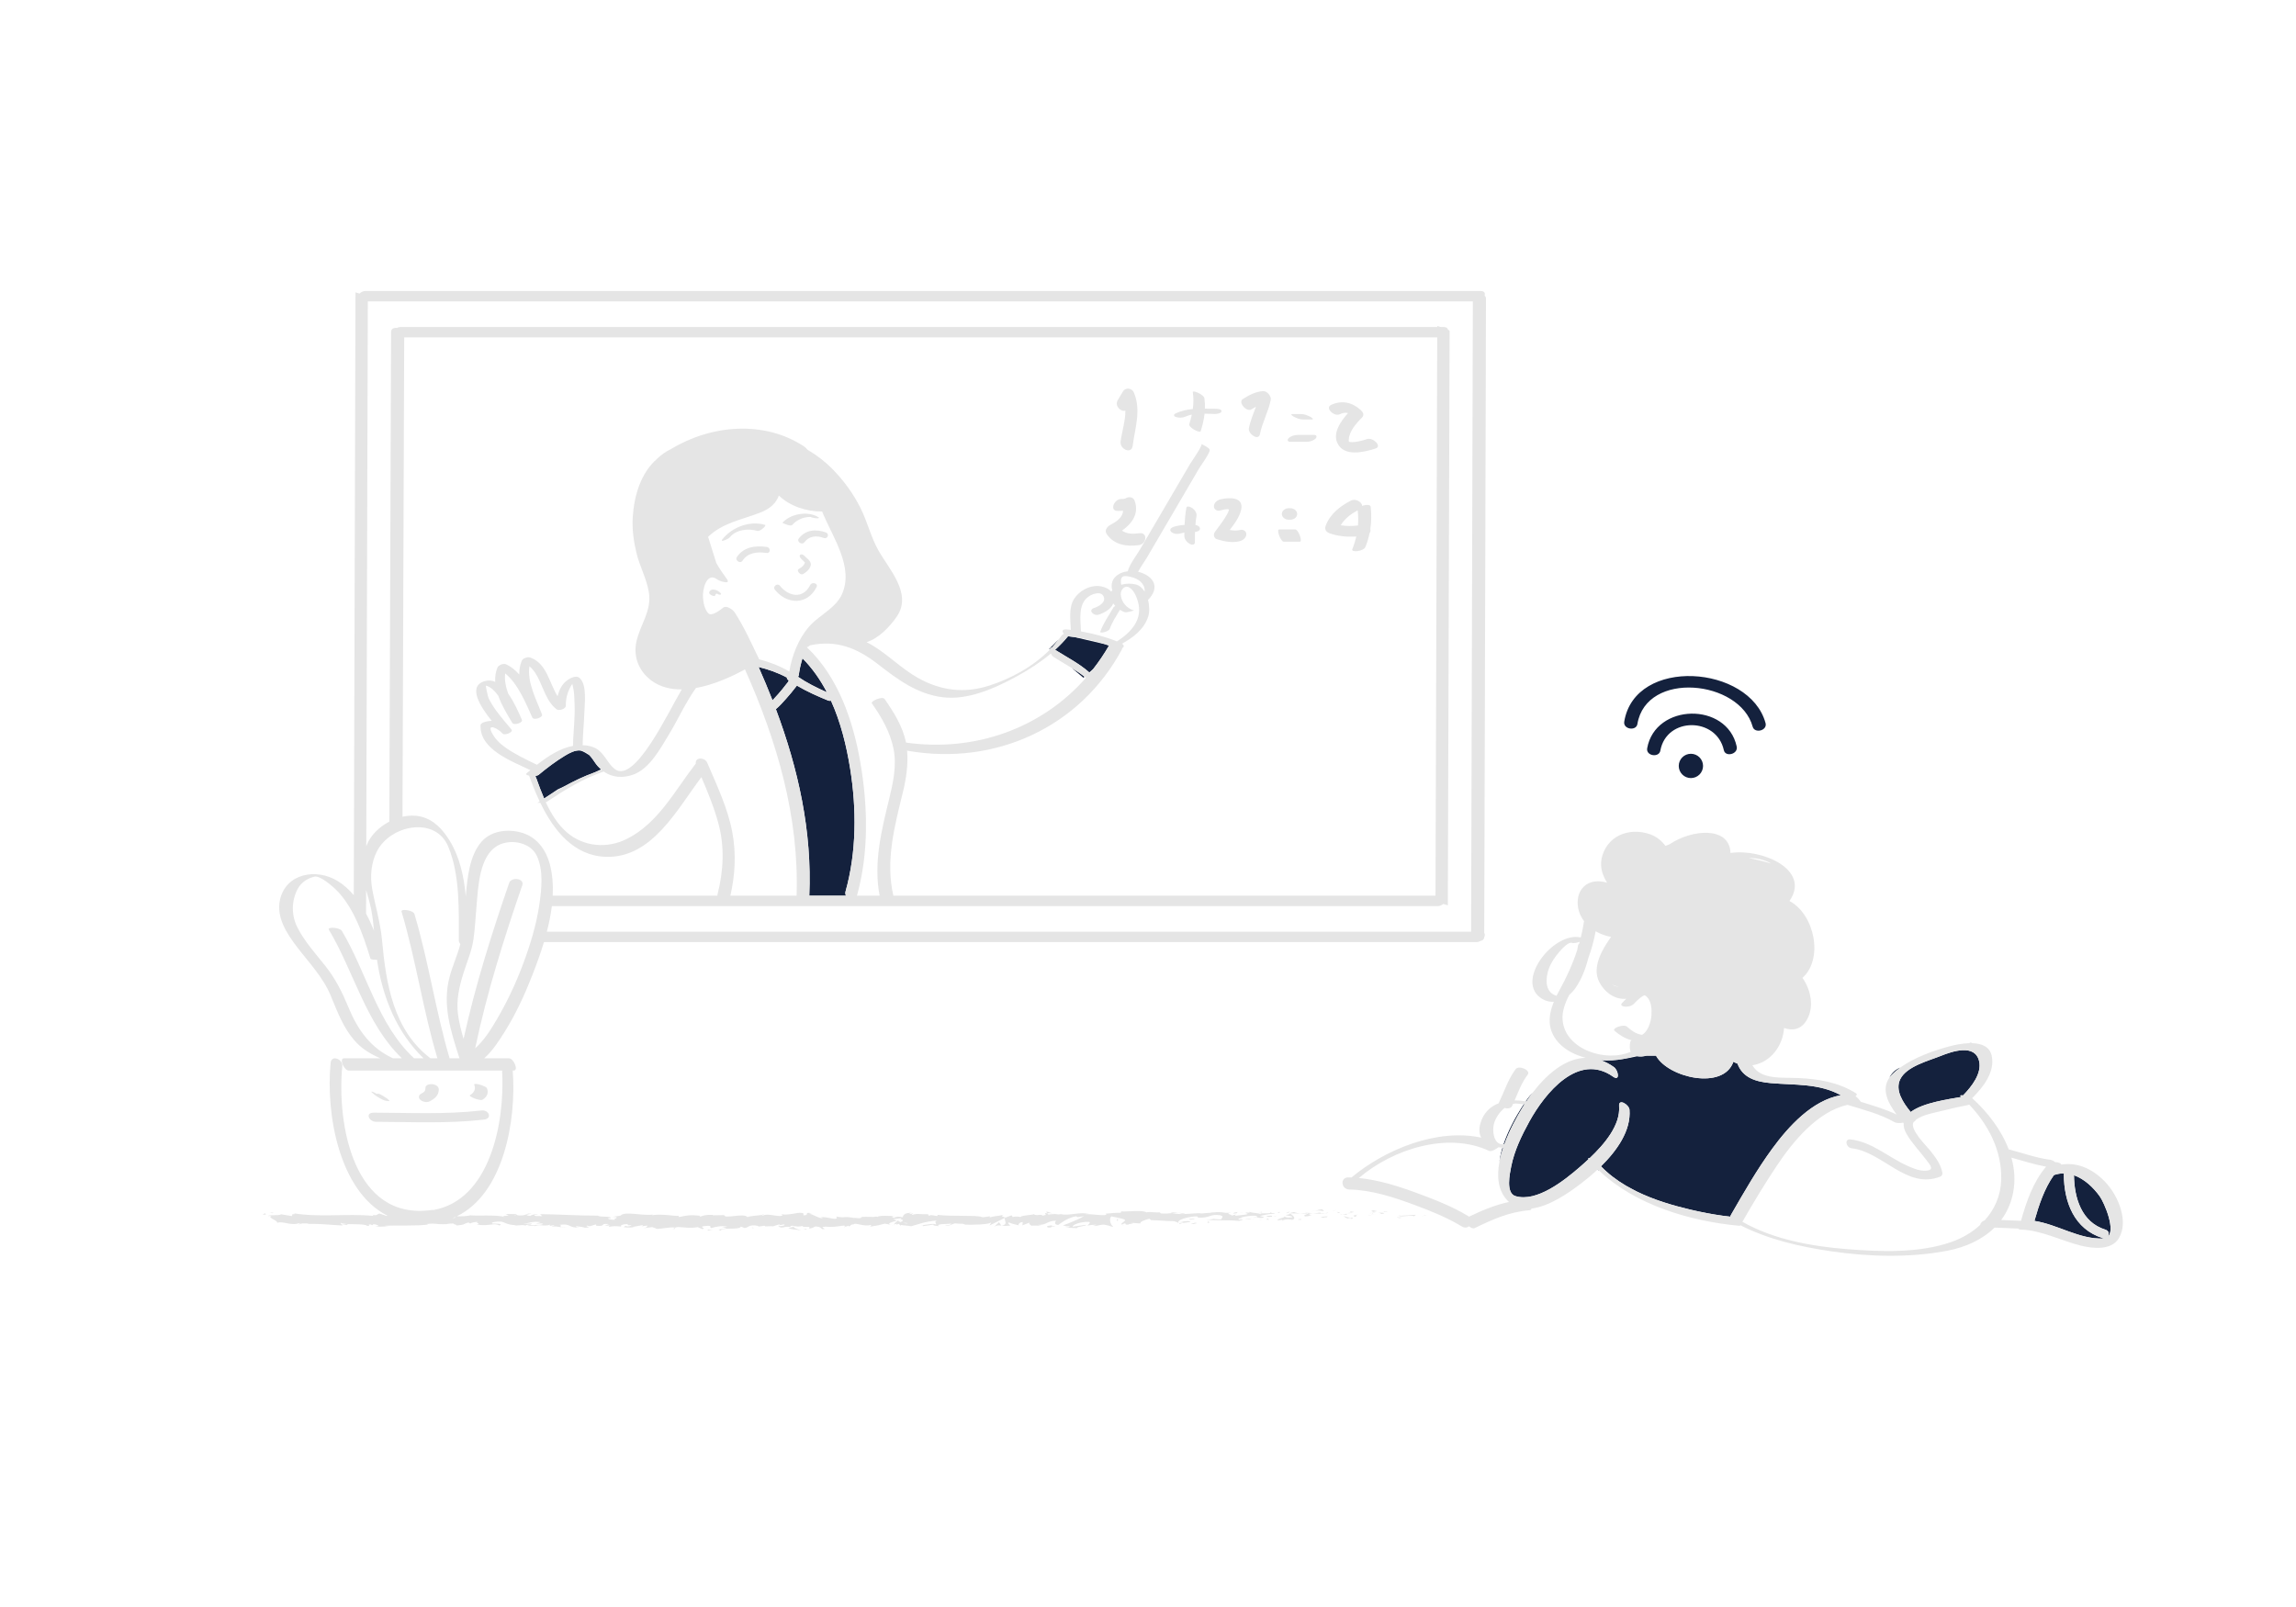 <?xml version="1.0" standalone="no"?>
<svg version="1.1" id="Layer_1" xmlns="http://www.w3.org/2000/svg" xmlns:xlink="http://www.w3.org/1999/xlink" x="0px" y="0px" width="850.394px" height="595.28px" viewBox="0 0 850.394 595.28" enable-background="new 0 0 850.394 595.28" xml:space="preserve">
<path id="color_x5F_2" fill="#14213d" d="M730.55,386.424c-0.454-0.016-0.911-0.014-1.372,0.003c0.271-0.026,0.53-0.044,0.76-0.044
	C730.154,386.383,730.355,386.399,730.55,386.424z M718.771,391.155c-4.488,1.804-12.553,3.829-14.933,8.557
	c-2.08,4.134,1.015,8.738,3.847,12.208c4.592-3.477,14.026-4.747,18.788-5.586c-0.115-0.106-0.226-0.217-0.342-0.321
	c-0.312-0.282,0.189-0.33,0.949-0.245c3.254-3.324,6.98-8.169,5.954-12.652C731.522,386.513,723.03,389.444,718.771,391.155z
	 M703.272,395.717c0,0-2.331,1.009-3.461,3.485c0.231-0.322,0.487-0.641,0.784-0.954c0.937-0.988,2.018-1.907,3.198-2.765
	C703.457,395.634,703.272,395.717,703.272,395.717z M764.402,435.047c-0.001-0.138,0.016-0.267,0.044-0.387
	c-1.214-0.016-2.457,0.176-3.715,0.617c-3.554,5.025-5.546,11.055-7.223,16.974c8.618,1.326,16.693,6.897,25.435,6.519
	c0.201-0.009,0.387-0.033,0.564-0.069c-0.228,0.016-0.473-0.009-0.734-0.091C768.233,455.308,764.467,445.315,764.402,435.047z
	 M777.719,443.172c-2.354-3.3-5.711-6.476-9.56-7.829c0.112,8.388,2.769,17.377,11.615,20.149c1.563,0.49,1.549,2.054,0.702,2.805
	C783.89,455.945,779.373,445.492,777.719,443.172z M567.655,404.775c-0.866,0.925-1.669,1.904-2.383,2.941
	c-0.06,0.087-0.115,0.175-0.175,0.262c0.067,0.019,0.142,0.04,0.221,0.067C566.05,406.948,566.833,405.853,567.655,404.775z
	 M643.542,394.01c-0.524-0.201-1.033-0.442-1.527-0.719c-3.7,10.684-24.137,5.907-28.633-2.182
	c-0.067-0.037-0.106-0.059-0.106-0.059h-3.442c-1.114,0.28-2.32,0.406-3.401,0.205c-2.103,0.471-3.881,0.826-5.131,1.002
	c-2.69,0.498-5.536,0.674-8.346,0.488c1.582,0.562,3.186,1.385,4.807,2.531c1.654,1.169,2.367,5.434-0.301,3.548
	c-12.934-9.142-25.254,6.169-30.983,16.554c-2.868,5.199-5.616,10.885-6.766,16.757c-0.502,2.562-2.09,9.807,1.572,10.929
	c7.875,2.414,18.231-5.898,23.653-10.59c1.056-0.914,2.221-1.941,3.419-3.059c-0.206-0.411,0.021-0.499,0.435-0.409
	c5.478-5.183,11.459-12.225,10.896-19.315c-0.235-2.956,3.702-0.476,3.85,1.384c0.613,7.706-4.628,15.124-10.56,20.958
	c2.701,2.8,5.829,5.155,9.212,7.157c1.296,0.707,2.651,1.438,4.046,2.178c6.331,3.095,13.266,5.169,19.852,6.71
	c3.948,0.923,7.932,1.711,11.951,2.262c0.949,0.129,1.898,0.255,2.851,0.352c-0.059-0.014-0.094-0.109,0.318-0.824
	c4.765-8.264,9.559-16.657,15.2-24.361c6.042-8.252,14.808-17.934,25.41-19.807c-8.157-4.457-16.924-3.695-25.987-4.495
	C650.345,400.721,645.442,399.235,643.542,394.01z M564.688,409.008c-0.093,0.006-0.187,0.004-0.281,0.006
	c-3.25,4.92-5.91,10.064-7.521,14.867c0.097-0.008,0.192-0.013,0.294-0.029c1.933-5.321,4.705-10.319,6.791-13.706
	C564.204,409.769,564.443,409.389,564.688,409.008z M591.669,433.28c0.155,0.09,0.358,0.208,0.6,0.348
	c-0.16-0.152-0.332-0.293-0.49-0.447C591.742,433.215,591.706,433.246,591.669,433.28z M555.373,430.286
	c0.325-1.708,0.79-3.435,1.358-5.14c-0.077-0.003-0.152-0.018-0.229-0.022C555.962,426.912,555.58,428.642,555.373,430.286z
	 M220.543,282.706c-0.683-0.979-1.372-2.066-2.22-2.949c-1.122-0.749-2.282-1.393-3.361-1.762c-1.96-0.181-3.923,0.849-5.75,1.954
	c-3.459,2.093-6.652,4.528-9.762,7.104c-0.206,0.17-0.611,0.28-1.09,0.341l0.173,0.691c0.042,0.083,0.095,0.17,0.122,0.246
	c0.863,2.427,1.791,4.96,2.868,7.446l5.085-3.391l2.547-1.176c3.484-1.919,7.067-3.622,10.85-5.007l2.606-1.203
	C221.864,284.345,221.163,283.595,220.543,282.706z M398.033,236.008c-0.621-0.088-1.244-0.169-1.87-0.243
	c-0.19-0.022-0.375-0.067-0.557-0.12c-1.467,1.801-3.085,3.486-4.819,5.062c4.268,2.701,8.887,5.024,12.679,8.384l1.475-1.32
	c2.102-2.7,4.05-5.57,5.81-8.623c-0.485-0.18-0.972-0.348-1.459-0.514L398.033,236.008z M401.275,251.054l0.423-0.379
	c-1.49-1.18-3.081-2.232-4.709-3.23L401.275,251.054z M388.608,240.387l0.269,0.226c0.013-0.013,0.027-0.024,0.039-0.037
	c0.021-0.418,0.193-0.683,0.577-0.6c0.915-0.97,1.762-1.996,2.574-3.047L388.608,240.387z M314.876,284.661
	c-1.355-8.413-3.485-17.145-7.087-25.09c-0.392,0.06-0.751,0.059-0.995-0.041c-3.878-1.586-7.941-3.38-11.638-5.567
	c-0.1,0.125-0.203,0.254-0.306,0.391c-1.171,1.548-2.419,3.044-3.712,4.492c-1.179,1.32-2.39,2.707-3.771,3.835
	c8.297,22.142,13.432,45.2,12.377,69.117c4.533,0,9.067,0,13.601,0c-0.232-0.474-0.324-1.015-0.167-1.573
	C317.281,315.578,317.283,299.602,314.876,284.661z M297.225,243.854c-0.646,2.089-1.132,4.238-1.41,6.446
	c-0.019,0.147-0.143,0.264-0.327,0.357c3.301,2.267,7.044,4.142,10.778,5.776C303.869,251.821,300.896,247.557,297.225,243.854z
	 M291.206,253.468c0.21-0.283,0.933-1.018,0.938-1.449c-0.115-0.081-0.236-0.156-0.35-0.238c-0.348-0.25-0.405-0.517-0.283-0.766
	c-3.298-1.795-6.862-3.049-10.546-3.945c1.812,4.084,3.537,8.201,5.155,12.35c0.726-0.76,1.438-1.532,2.125-2.326
	C289.266,255.915,290.275,254.72,291.206,253.468z M606.458,268.207c3.303-19.927,37.941-16.337,42.699,0.985
	c0.724,2.634,5.538,1.458,4.762-1.368c-5.888-21.436-48.322-24.707-52.331-0.522C601.109,270.192,606.012,270.9,606.458,268.207z
	 M638.478,277.896c0.575,2.655,5.379,1.485,4.762-1.368c-3.599-16.612-30.161-16.06-33.154,0.634
	c-0.518,2.886,4.388,3.595,4.87,0.905C617.221,265.434,635.807,265.567,638.478,277.896z M621.776,283.72c0,2.485,2.015,4.5,4.5,4.5
	s4.5-2.015,4.5-4.5s-2.015-4.5-4.5-4.5S621.776,281.234,621.776,283.72z"></path>
<path id="color_x5F_1" d="M421.908,201.909c-4.573,0.659-9.283-0.044-12.032-4.117c-0.937-1.389,0.297-2.815,1.491-3.435
	c2.32-1.205,4.501-2.78,4.595-5.181c-0.641,0.066-1.302,0.078-1.988,0.083c-3.149,0.021-1.36-4.397,1.271-4.415
	c0.526,0.057,1.037-0.001,1.53-0.174c1.188-0.813,2.934-0.659,3.471,0.815c1.753,4.813-1.027,8.493-4.684,11.083
	c1.792,1.241,4.099,1.293,6.416,0.96C425.208,197.061,424.684,201.509,421.908,201.909z M479.263,154.392
	c0.966,0.5,2.172,0.992,3.279,0.992c1.111,0,2.223,0,3.334,0c1.068,0-0.348-0.883-0.587-1.007c-0.966-0.5-2.172-0.992-3.279-0.992
	c-1.111,0-2.222,0-3.333,0C477.608,153.385,479.024,154.269,479.263,154.392z M101.314,449.277l-1.465-0.215l0.946,0.344
	L101.314,449.277z M97.276,449.964c0.331-0.028,0.974-0.083,1.225,0.063l-0.345-0.649L97.276,449.964z M477.843,163.662c2,0,4,0,6,0
	c1.177,0,2.448-0.339,3.347-1.14c0.685-0.61,0.531-1.414-0.481-1.414c-2,0-4,0-6,0c-1.177,0-2.448,0.339-3.347,1.14
	C476.677,162.858,476.831,163.662,477.843,163.662z M496.128,153.484c1.265-0.573,2.224-0.748,3.161-0.468
	c-2.662,2.96-5.636,7.196-4.018,10.946c2.342,5.428,9.99,3.537,14.19,2.189c2.6-0.833-0.996-4.187-3.038-3.532
	c-2.037,0.653-4.185,1.288-6.348,1.129c-0.175-0.013-0.362-0.112-0.466-0.166c-0.09-0.256-0.041-0.689-0.029-0.883
	c0.175-3.081,2.942-6.072,4.961-8.135c0.892-0.911,0.19-2-0.577-2.698c-3.15-2.868-6.958-3.689-10.875-1.915
	C490.546,151.104,494.149,154.381,496.128,153.484z M490.972,194.836c1.63-4.435,5.352-7.33,9.434-9.429
	c1.682-0.865,4.142,0.609,4.088,2.007c1.362-0.521,3.097-0.555,3.19,0.298c0.308,2.815,0.264,5.549-0.145,8.238
	c0.143,0.526,0.068,1.091-0.274,1.55c-0.363,1.746-0.882,3.476-1.586,5.194c-0.613,1.497-5.374,2.1-4.807,0.715
	c0.636-1.553,1.118-3.109,1.474-4.677c-3.388,0.224-6.809-0.061-10.015-1.235C491.168,197.07,490.541,196.009,490.972,194.836z
	 M496.579,194.563c2.097,0.379,4.263,0.33,6.393,0.095c0.14-1.83,0.105-3.691-0.104-5.602c-0.001-0.01,0.003-0.02,0.002-0.03
	C500.286,190.426,498.055,192.123,496.579,194.563z M463.588,151.6c0.513-0.329,1.046-0.654,1.594-0.957
	c-0.965,2.636-2.083,5.228-2.623,8c-0.396,2.032,3.577,4.836,4.1,2.15c0.85-4.366,3.148-8.29,4-12.666
	c0.273-1.403-1.403-3.351-2.841-3.251c-2.796,0.193-5.2,1.47-7.521,2.959C458.477,149.004,461.668,152.833,463.588,151.6z
	 M477.26,192.513c0.222,0,0.445,0,0.667,0c1.193,0,2.506-0.795,2.516-2.109c0.009-1.302-1.291-2.146-2.484-2.146
	c-0.222,0-0.445,0-0.667,0c-1.193,0-2.506,0.795-2.516,2.109C474.767,191.668,476.067,192.513,477.26,192.513z M475.461,200.648
	c2,0,4,0,6,0c1.057,0-0.561-4.526-1.704-4.526c-2,0-4,0-6,0C472.701,196.122,474.318,200.648,475.461,200.648z M449.613,187.463
	c-0.067,1.193,1.119,1.926,2.216,1.667c0.803-0.189,2.567-0.778,3.36-0.393c-0.003,0.041-0.005,0.083-0.023,0.16
	c-0.114,0.497-0.336,0.962-0.57,1.41c-1.261,2.413-3.044,4.547-4.627,6.749c-0.65,0.905-0.4,2.318,0.732,2.675
	c2.666,0.841,5.703,1.465,8.461,0.732c1.175-0.312,2.369-1.156,2.443-2.49c0.065-1.169-1.121-1.958-2.216-1.667
	c-1.286,0.341-2.615,0.264-3.916,0.006c1.754-2.287,3.583-4.723,4.207-7.443c1.126-4.911-4.419-4.652-7.624-3.896
	C450.877,185.25,449.687,186.153,449.613,187.463z M452.441,152.283c-0.037-0.908-2.002-0.856-2.538-0.86
	c-1.214-0.01-2.422-0.041-3.622-0.051c0.042-1.276-0.007-2.563-0.194-3.865c-0.197-1.376-4.416-3.124-4.29-2.243
	c0.305,2.128,0.269,4.203-0.009,6.254c-2.139,0.2-4.245,0.645-6.307,1.592c-0.859,0.395-0.869,1.048,0.056,1.361
	c1.063,0.36,2.506,0.327,3.532-0.145c0.77-0.354,1.559-0.587,2.359-0.755c-0.245,1.156-0.552,2.309-0.923,3.462
	c-0.436,1.359,3.947,3.513,4.207,2.703c0.69-2.149,1.199-4.311,1.438-6.5c1.278,0.028,2.562,0.101,3.831,0.111
	C450.515,153.352,452.477,153.156,452.441,152.283z M437.147,197.629c0.507-0.157,1.016-0.258,1.526-0.337
	c-0.004,0.424-0.013,0.847-0.013,1.272c0,1.169,0.956,2.31,1.914,2.876c0.694,0.41,1.983,0.604,1.983-0.569
	c0-1.273,0.012-2.548,0.05-3.822c0.817-0.091,1.792-0.376,1.832-1.213c0.038-0.792-0.886-1.227-1.686-1.4
	c0.087-1.058,0.203-2.113,0.396-3.161c0.212-1.148-0.476-2.208-1.34-2.926c-0.406-0.338-2.197-1.337-2.409-0.19
	c-0.387,2.091-0.564,4.181-0.654,6.28c-1.353,0.097-2.692,0.292-4.009,0.701c-0.785,0.244-1.814,0.979-0.985,1.834
	C434.544,197.79,436.111,197.951,437.147,197.629z M426.354,451.978c-0.021,0-0.038-0.001-0.063-0.001
	C426.508,452.062,426.471,452.045,426.354,451.978z M368.291,454.352c1.111-0.542,1.743-0.477,2.584-0.364l-0.863-1.25
	L368.291,454.352z M250.218,454.729l-0.083-0.005c-0.046,0.028-0.07,0.058-0.084,0.086L250.218,454.729z M416.562,453.898
	c-0.506-0.068-0.789-0.157-0.977-0.248C415.558,453.769,415.788,453.868,416.562,453.898z M413.585,452.2l0.489-0.009l-0.072-1.018
	L413.585,452.2z M280.665,454.402l-0.775,0.11C280.257,454.479,280.492,454.442,280.665,454.402z M286.27,454.438l0.138-0.195
	C286.147,454.351,286.041,454.43,286.27,454.438z M469.088,450.501c0.126,0.406,1.113,0.266,2.215,0.189
	c-0.066,0.001-0.128,0.005-0.195,0C471.431,450.122,470.257,450.312,469.088,450.501z M416.83,152.089
	c0.013,3.822-1.309,7.84-1.784,11.469c-0.37,2.833,4.047,4.809,4.46,1.652c0.882-6.753,3.255-13.275,0.428-19.872
	c-0.689-1.609-3.118-1.917-4-0.338c-0.633,1.134-1.367,2.199-2,3.333C412.812,150.346,415.097,152.66,416.83,152.089z
	 M329.921,453.694c0.334,0.097,0.813,0.19,1.486,0.277L329.921,453.694z M370.899,454.023c0.034-0.004,0.052-0.016,0.083-0.021
	c-0.034-0.005-0.076-0.011-0.107-0.015L370.899,454.023z M464.931,451.362c-0.306,0.006-0.964,0.023-1.417,0.085
	C464.079,451.457,464.617,451.445,464.931,451.362z M447.257,453.023l0.906-0.242c-0.52-0.103-0.556-0.215-0.849-0.379
	L447.257,453.023z M468.974,451.741l1.013,0.095l-0.397-0.5L468.974,451.741z M442.556,452.936c-0.191,0.173-2.789,0.5-0.352,0.457
	C442.398,453.221,444.324,453.075,442.556,452.936z M442.344,451.419l-1.922,0.147c-0.195,0.172,0.329,0.276,1.044,0.207
	C441.926,451.652,442.639,451.585,442.344,451.419z M465.814,451.853l1.765,0.138l-0.521-0.104L465.814,451.853z M461.28,451.483
	l1.762,0.136c-0.027-0.084,0.197-0.134,0.471-0.172C462.428,451.433,461.238,451.335,461.28,451.483z M463.359,451.052
	c0.059-0.105,0.16-0.171,0.289-0.211C463.493,450.89,463.376,450.952,463.359,451.052z M331.515,453.764
	c-0.15-0.082-0.191-0.171-0.227-0.262C331.08,453.583,331.075,453.677,331.515,453.764z M461.055,449.122
	c0.25,0.016,0.448,0.029,0.635,0.041C461.781,449.09,461.7,449.045,461.055,449.122z M460.109,449.131
	c-0.213,0.005-0.514,0.013-1.012,0.025c0.415-0.007,0.803,0.012,1.176,0.043C460.131,449.17,460.071,449.146,460.109,449.131z
	 M460.109,449.131C460.835,449.102,460.224,449.083,460.109,449.131L460.109,449.131z M461.203,449.327
	c-0.273-0.053-0.587-0.097-0.929-0.127C460.424,449.232,460.706,449.274,461.203,449.327z M436.391,449.259
	c-0.867-0.184-1.858-0.296-2.811,0.006c0.172,0.043,0.34,0.064,0.515,0.101C434.807,449.293,435.522,449.233,436.391,449.259z
	 M332.205,452.175c0.107,0.043,0.219,0.087,0.33,0.131c0.273-0.149,0.53-0.29,0.762-0.416
	C332.968,451.976,332.596,452.073,332.205,452.175z M278.818,455.034l0.342,0.014l-0.638-0.588L278.818,455.034z M389.798,449.485
	c-1.128-0.367-2.389-0.938-2.252-0.494l0.347,0.433C388.681,449.346,389.284,449.394,389.798,449.485z M106.681,449.833
	c0.318-0.026,0.838-0.026,1.328-0.031C107.771,449.772,107.37,449.774,106.681,449.833z M139.026,454.265
	c-0.081-0.02-0.178-0.029-0.251-0.052C138.75,454.271,138.862,454.275,139.026,454.265z M282.877,449.802
	c-0.474,0.078-0.677,0.166-0.663,0.263C282.702,449.991,282.978,449.909,282.877,449.802z M438.82,449.517
	c-0.974-0.167-1.748-0.237-2.429-0.257C437.564,449.506,438.511,449.878,438.82,449.517z M198.515,453.204
	c-0.048-0.014-0.104-0.022-0.155-0.041C197.626,453.342,197.948,453.313,198.515,453.204z M250.051,454.811l-0.904,0.44
	C250.561,455.251,249.938,455.027,250.051,454.811z M298.686,455.553l0.112-0.156c-0.227-0.169-0.569-0.183-1.256-0.21
	L298.686,455.553z M389.52,453.897c0.22-0.04,0.454-0.089,0.702-0.156C389.823,453.806,389.635,453.855,389.52,453.897z
	 M389.52,453.897c-1.375,0.257-2.097,0.114-1.465,0.783c2.278,0.24,0.54-0.629,2.6-0.328
	C391.188,454.111,388.971,454.106,389.52,453.897z M262.142,455.755c0.68,0.025,1.48-0.104,2.164-0.078
	C262.822,455.78,261.958,455.022,262.142,455.755z M495.764,449.357l-0.021-0.014c-0.659-0.011-1.116-0.018-1.312-0.021
	C494.599,449.327,495,449.337,495.764,449.357z M496.459,450.021l0.802-0.137l-0.608-0.035L496.459,450.021z M495.743,449.344
	c0.185,0.001,0.395,0.003,0.608,0.005c-0.12-0.092-0.351-0.332-1.217-0.432L495.743,449.344z M496.351,449.349
	c0.059,0.042,0.094,0.056,0.153,0.001C496.448,449.35,496.406,449.35,496.351,449.349z M500.524,449.156l-1.543,0.263
	C500.361,449.448,500.612,449.324,500.524,449.156z M499.947,448.558c-0.086,0.152,0.472,0.404,0.578,0.598l1.031-0.176
	C501.024,448.877,500.019,448.783,499.947,448.558z M499.021,449.583l-1.76,0.301l1.641,0.095
	C498.869,449.866,498.572,449.702,499.021,449.583z M477.782,449.454l3.285,0.05l-0.228,0.06l0.667-0.05
	c-0.761-0.068-1.306-0.225-2.309-0.534C478.088,449.174,477.858,449.322,477.782,449.454z M484.669,449.271l0.015-0.001
	l-0.003,0.007c0.136,0.054,0.181,0.086,0.028,0.055c-0.011,0.006-0.049,0.008-0.066,0.009c-0.021,0.06-0.08,0.113-0.142,0.163
	c-0.915-0.087-0.144-0.112,0.142-0.163c0.01-0.021,0.035-0.041,0.038-0.064L484.669,449.271l-3.163,0.242
	c0.67,0.059,1.508,0.045,2.995-0.007c-0.519,0.432-2.12,0.618-1.136,1.082c1.958-0.033,1.37-0.362,2.538-0.551
	c-3.158,0.112,0.906-0.242-1.377-0.482c0.621-0.075,1.178-0.098,1.706-0.117c-0.569-0.051-1.118-0.115-1.635-0.194
	C484.625,449.255,484.645,449.262,484.669,449.271z M483.374,449.012c0.368,0.088,0.785,0.164,1.223,0.232
	C484.237,449.11,483.503,448.9,483.374,449.012z M493.367,448.73l0.683-0.181l0.874-0.353L493.367,448.73z M500.39,451.64
	c-0.098-0.038-0.094-0.069-0.102-0.1C500.084,451.593,500.007,451.629,500.39,451.64z M477.751,449.527
	c0.01-0.025,0.018-0.049,0.031-0.074l-0.17-0.004C477.659,449.476,477.703,449.5,477.751,449.527z M488.588,449.203
	c-0.707,0.188-1.482,0.204-2.357,0.236c0.938,0.082,1.909,0.126,2.83,0.124C489.19,449.427,489.594,449.186,488.588,449.203z
	 M490.747,449.485c0.429-0.035,0.827-0.082,1.172-0.145c-0.087-0.03-0.175-0.076-0.238-0.118
	C491.317,449.285,491.032,449.391,490.747,449.485z M491.68,449.222c0.035-0.006,0.067-0.012,0.105-0.019
	C491.554,449.111,491.583,449.157,491.68,449.222z M517.905,450.265c0.957,0.712,3.649-0.122,5.445,0.129l0.297,0.162l0.806-0.576
	C522.272,450.076,519.442,450.462,517.905,450.265z M512.525,448.73c0.333,0.277-1.161,0.241,1.253,0.085
	c-0.122-0.03-0.157-0.048-0.228-0.07C513.333,448.75,513.034,448.75,512.525,448.73z M513.55,448.746
	C514.611,448.724,512.854,448.513,513.55,448.746L513.55,448.746z M497.63,450.434c-0.032-0.031-0.064-0.06-0.096-0.093
	C497.488,450.353,497.537,450.389,497.63,450.434z M784.86,458.543c-2.733,4.778-9.788,3.954-14.181,2.864
	c-7.269-1.805-14.59-5.698-22.149-5.942c-0.559-0.018-0.892-0.159-1.057-0.372c-2.912-0.087-5.82-0.254-8.731-0.358
	c-4.575,4.516-10.86,7.33-17.708,8.613c-13.993,2.621-28.724,2.213-42.767,0.167c-11.467-1.671-23.245-4.347-33.66-9.652
	c-0.018,0.031-0.036,0.062-0.053,0.092c-0.15,0.124-0.322,0.155-0.515,0.095c-17.981-1.68-38.325-7.644-51.77-20.421
	c-0.16-0.152-0.332-0.293-0.49-0.447c-0.037,0.034-0.073,0.065-0.11,0.1c-2.174,2.025-4.387,3.834-6.399,5.357
	c-4.235,3.207-11.47,8.292-18.03,9.028c-0.031,0.344-0.26,0.591-0.794,0.636c-7.52,0.631-13.561,3.376-20.285,6.625
	c-0.545,0.264-1.366-0.092-2.084-0.678c-0.661,0.523-1.614,0.683-2.604,0.083c-5.477-3.323-11.622-5.797-17.611-8.014
	c-7.668-2.838-15.848-5.531-24.094-5.687c-3.066-0.058-3.562-4.557-0.314-4.495c0.365,0.007,0.73,0.024,1.095,0.04
	c12.443-10.385,31.739-18.304,48.088-14.754c-0.739-1.312-0.952-3.013-0.354-5.184c1.091-3.967,3.656-6.354,6.847-7.58
	c0.008-0.108,0.034-0.216,0.087-0.326c2.015-4.144,3.376-8.628,6.194-12.336c1.112-1.463,5.718,0.376,4.401,2.109
	c-2.172,2.858-3.411,6.24-4.831,9.515c1.299-0.01,2.619,0.1,3.92,0.313c0.044,0.007,0.115,0.024,0.197,0.046
	c0.067,0.019,0.142,0.04,0.221,0.067c0.731-1.097,1.515-2.192,2.336-3.27c5.146-6.748,11.987-12.726,19.645-12.945
	c-3.975-1.027-7.566-2.87-10.091-5.668c-4.216-4.672-3.796-9.948-1.701-15.078c-1.404,0.09-2.85-0.208-4.265-1.04
	c-10.584-6.22,4.074-25.152,14.252-22.778c0.489-1.976,0.9-3.989,1.211-6.056c-1.667-2.203-2.603-4.911-2.316-7.982
	c0.282-3.021,2.169-5.678,5.18-6.47c1.888-0.496,3.81-0.33,5.665,0.199c-1.681-2.654-2.68-5.702-2.036-8.901
	c0.74-3.674,3.108-6.969,6.527-8.609c3.583-1.72,7.71-1.721,11.428-0.41c2.402,0.847,4.264,2.389,5.706,4.296
	c0.408-0.166,0.938-0.377,1.566-0.617c8.215-5.529,22.16-6.777,22.526,3.25c11.599-1.733,29.897,6.168,21.829,17.779
	c9.275,4.915,12.729,21.381,4.829,28.484c3.109,4.506,4.41,10.697,1.61,15.561c-2.109,3.664-5.337,4.087-8.442,3.004
	c-0.359,5.873-4.109,11.64-9.959,13.411c-0.602,0.182-1.189,0.301-1.768,0.388c3.096,5.481,11.045,4.461,16.928,4.738
	c7.583,0.357,14.854,1.523,21.386,5.614c0.593,0.371,0.409,0.76-0.123,1.08c0.799,0.615,1.586,1.524,1.962,2.116
	c4.507,1.374,9.007,2.708,13.28,4.712c-3.112-4.136-5.816-9.276-2.673-13.652c0.231-0.322,0.487-0.641,0.784-0.954
	c0.937-0.988,2.018-1.907,3.198-2.765c5.253-3.813,12.519-6.363,18.214-7.879c1.778-0.474,4.49-1.075,7.171-1.176
	c0.46-0.017,0.918-0.02,1.372-0.003c3.329,0.117,6.347,1.208,7.12,4.583c1.369,5.978-3.08,11.695-7.22,15.772
	c5.593,5.053,10.762,11.656,13.535,18.969c5.11,1.317,10.084,3.17,15.336,3.859c0.731,0.096,1.375,0.439,1.829,0.856
	c1.083,0.028,2.123,0.359,2.313,0.93c6.459-1.039,12.443,2.08,16.88,7.103C784.62,443.336,788.404,452.35,784.86,458.543z
	 M753.508,452.251c8.618,1.326,16.693,6.897,25.435,6.519c0.201-0.009,0.387-0.033,0.564-0.069
	c-0.228,0.016-0.473-0.009-0.734-0.091c-10.54-3.302-14.305-13.295-14.371-23.563c-0.001-0.138,0.016-0.267,0.044-0.387
	c-1.214-0.016-2.457,0.176-3.715,0.617C757.177,440.302,755.185,446.332,753.508,452.251z M777.719,443.172
	c-2.354-3.3-5.711-6.476-9.56-7.829c0.112,8.388,2.769,17.377,11.615,20.149c1.563,0.49,1.549,2.054,0.702,2.805
	C783.89,455.945,779.373,445.492,777.719,443.172z M707.686,411.92c4.592-3.477,14.026-4.747,18.788-5.586
	c-0.115-0.106-0.226-0.217-0.342-0.321c-0.312-0.282,0.189-0.33,0.949-0.245c3.254-3.324,6.98-8.169,5.954-12.652
	c-1.512-6.603-10.004-3.672-14.263-1.96c-4.488,1.804-12.553,3.829-14.933,8.557C701.759,403.846,704.854,408.45,707.686,411.92z
	 M647.757,317.817c2.384,0.511,5.513,1.24,8.288,2.075C653.735,318.53,650.736,317.794,647.757,317.817z M609.024,368.667
	c0.022-0.009,0.027-0.01,0.044-0.016c0,0-0.001,0-0.001,0C609.051,368.656,609.042,368.66,609.024,368.667z M597.169,364.76
	c0.672,0.463,1.492,0.713,2.37,0.753C598.793,365.368,597.979,365.13,597.169,364.76z M584.193,351.842
	c0.107-0.554,0.219-1.107,0.295-1.664c0.036-0.264,0.203-0.49,0.441-0.686c0.059-0.207,0.105-0.419,0.162-0.627
	c-1.026,0.371-2.275,0.609-2.843,0.406c-1.407-0.503-3.977,2.475-4.785,3.417c-1.535,1.789-2.924,3.799-3.756,6.023
	c-1.257,3.363-1.768,8.709,2.662,10.111c0.053,0.017,0.11,0,0.166,0.003c0.289-0.58,0.589-1.157,0.906-1.729
	C580.23,362.071,582.504,357.063,584.193,351.842z M603.994,389.597c-0.508-1.064-0.381-2.417-0.197-3.58
	c0.043-0.275,0.22-0.504,0.47-0.696c-2.27-0.574-4.413-1.864-6.291-3.5c-1.095-0.954,3.41-2.584,4.605-1.543
	c1.431,1.246,3.131,2.583,5.047,2.95c0.433,0.083,0.294,0.079,0.587,0.074c0.041-0.022,0.094-0.052,0.188-0.103
	c-0.373,0.206,0.342-0.245,0.444-0.331c1.672-1.393,2.673-4.465,2.824-6.837c0.144-2.249-0.02-5.351-1.878-6.945
	c-0.244-0.208-0.138-0.155-0.425-0.296c-0.166-0.082-0.231-0.113-0.272-0.129c-0.169,0.083-0.536,0.244-0.461,0.198
	c-0.379,0.235-0.751,0.481-1.103,0.756c-0.856,0.666-1.62,1.419-2.36,2.211c-0.777,0.832-2.178,1.129-3.271,1.075
	c-0.63-0.031-1.969-0.451-1.181-1.293c0.334-0.357,0.67-0.714,1.024-1.053c0.201-0.192,0.417-0.388,0.642-0.585
	c-3.892,0.419-7.9-2.019-10.086-6.293c-2.713-5.306,0.983-11.884,4.421-16.628c-1.999-0.345-3.959-1.058-5.716-2.087
	c-0.645,3.379-1.527,6.722-2.714,9.936c-1,3.922-2.513,7.823-4.689,10.982c-0.669,0.971-1.479,1.883-2.387,2.665
	c-1.554,3.005-2.703,6.118-2.458,9.261C579.606,388.737,594.795,393.681,603.994,389.597z M555.225,423.585
	c0.095,0.042,0.192,0.08,0.287,0.124c0.399,0.151,0.856,0.215,1.375,0.173c0.097-0.008,0.192-0.013,0.294-0.029
	c1.933-5.321,4.705-10.319,6.791-13.706c0.233-0.378,0.472-0.758,0.717-1.139c-0.093,0.006-0.187,0.004-0.281,0.006
	c-0.708,0.017-1.433-0.073-2.088-0.181c-0.644-0.105-1.283-0.069-1.909,0.059c-0.135,0.292-0.266,0.586-0.406,0.875
	c-0.409,0.841-1.625,0.949-2.742,0.665c-1.997,1.579-3.521,4.012-3.99,6.096C552.784,418.698,553.089,422.478,555.225,423.585z
	 M558.911,445.245c-0.12-0.108-0.243-0.209-0.36-0.326c-3.743-3.721-4.233-9.075-3.178-14.633c0.325-1.708,0.79-3.435,1.358-5.14
	c-0.077-0.003-0.152-0.018-0.229-0.022c-0.513-0.03-1.025-0.072-1.529-0.147c-1.005,0.825-2.671,1.695-3.42,1.345
	c-15.418-7.216-35.789-0.628-48.249,10.048c7.387,0.727,14.636,3.024,21.55,5.583c6.42,2.375,13.019,4.924,18.893,8.488
	c0.128,0.078,0.233,0.164,0.34,0.25C549.071,448.312,553.73,446.337,558.911,445.245z M606.233,441.367
	c6.331,3.095,13.266,5.169,19.852,6.71c3.948,0.923,7.932,1.711,11.951,2.262c0.949,0.129,1.898,0.255,2.851,0.352
	c-0.059-0.014-0.094-0.109,0.318-0.824c4.765-8.264,9.559-16.657,15.2-24.361c6.042-8.252,14.808-17.934,25.41-19.807
	c-8.157-4.457-16.924-3.695-25.987-4.495c-5.483-0.484-10.386-1.969-12.287-7.194c-0.524-0.201-1.033-0.442-1.527-0.719
	c-3.7,10.684-24.137,5.907-28.633-2.182c-0.067-0.037-0.106-0.059-0.106-0.059h-3.442c-1.114,0.28-2.32,0.406-3.401,0.205
	c-0.237-0.044-0.475-0.085-0.697-0.165c-1.402,0.492-2.893,0.882-4.435,1.167c-2.69,0.498-5.536,0.674-8.346,0.488
	c1.582,0.562,3.186,1.385,4.807,2.531c1.654,1.169,2.367,5.434-0.301,3.548c-12.934-9.142-25.254,6.169-30.983,16.554
	c-2.868,5.199-5.616,10.885-6.766,16.757c-0.502,2.562-2.09,9.807,1.572,10.929c7.875,2.414,18.231-5.898,23.653-10.59
	c1.056-0.914,2.221-1.941,3.419-3.059c-0.206-0.411,0.021-0.499,0.435-0.409c5.478-5.183,11.459-12.225,10.896-19.315
	c-0.235-2.956,3.702-0.476,3.85,1.384c0.613,7.706-4.628,15.124-10.56,20.958c2.701,2.8,5.829,5.155,9.212,7.157
	C603.501,439.967,604.853,440.692,606.233,441.367z M741.211,436.994c0.308-10.667-4.689-20.253-11.838-27.815
	c-0.125,0.056-0.264,0.104-0.427,0.137c-3.024,0.606-6.046,1.248-9.032,2.022c-3.023,0.785-7.617,1.45-10.302,3.456
	c-0.125,0.306-0.445,0.602-0.869,0.857c-1.616,2.609,4.784,8.816,6.16,10.542c1.99,2.498,3.898,5.029,4.51,8.224
	c0.101,0.524-0.215,1.208-0.727,1.412c-12.428,4.954-21.351-9.174-32.856-10.473c-2.071-0.234-2.865-3.555-0.439-3.281
	c7.914,0.893,13.892,6.504,20.915,9.693c2.086,0.947,4.485,1.999,6.843,1.888c3.52-0.165,1.856-1.976,0.326-3.99
	c-2.409-3.172-5.212-6.06-7.25-9.498c-0.916-1.545-1.243-2.904-1.137-4.112c-0.012-0.012-0.029-0.02-0.04-0.033
	c-0.046-0.054-0.094-0.111-0.14-0.166c-1.057,0.232-2.513,0.215-3.152-0.148c-5.447-3.099-11.541-4.625-17.505-6.452
	c-11.158,2.533-20.179,13.601-26.204,22.626c-4.493,6.73-8.672,13.68-12.701,20.699c11.659,6.623,25.749,9.108,38.945,10.151
	c12.318,0.973,26.434,1.494,38.311-2.616c4.094-1.417,7.817-3.594,10.851-6.402c0.008-0.606,0.716-1.342,1.681-1.705
	C738.745,447.997,741.041,442.919,741.211,436.994z M748.535,452.222c2.01-7.117,4.47-14.375,9.304-20.059
	c-4.365-0.789-8.575-2.17-12.85-3.34c1.144,4.139,1.478,8.457,0.66,12.816c-0.749,3.988-2.301,7.401-4.448,10.281
	C743.646,452.024,746.089,452.148,748.535,452.222z M527.978,450.256l0.19-0.171l-1.585,0.422L527.978,450.256z M517.396,451.004
	l1.049,0.207l0.905-0.241C518.897,451.09,517.329,450.781,517.396,451.004z M502.073,450.71c0.649-0.293-0.4-0.5,0.963-0.861
	C502.13,450.09,500.24,450.349,502.073,450.71z M507.086,450.229l2.534-0.552l-3.022,0.561L507.086,450.229z M500.45,451.021
	l-0.224,0.059c-1.011-0.115-2.237-0.473-2.596-0.646c0.338,0.338,0.68,0.602,1.457,0.948c0.229-0.06,0.42-0.233,1.168-0.19
	c0.649,0.128-0.002,0.207,0.033,0.348C500.738,451.425,501.864,451.229,500.45,451.021z M510.458,449.213
	c0.785,0.154,1.798,0.25,0.397,0.5C513.528,449.609,513.131,449.108,510.458,449.213z M508.973,448.344
	c-1.433,0.138-1.137,0.301-0.32,0.569l1.396-0.25C509.756,448.499,508.512,448.464,508.973,448.344z M507.331,449.436l0.724-0.106
	C507.927,449.261,507.735,449.238,507.331,449.436z M509.589,449.105l-1.534,0.225c0.203,0.115,0.226,0.346,0.705-0.082
	C508.635,449.46,508.937,449.256,509.589,449.105z M139.3,415.546c13.321,0.037,26.659,0.723,39.926-0.815
	c3.261-0.378,1.857-3.704-0.857-3.39c-13.268,1.538-26.605,0.852-39.926,0.815C135.125,412.147,136.631,415.539,139.3,415.546z
	 M272.925,206.344c-0.815,1.243,1.267,2.59,2.035,1.418c2.03-3.097,5.503-3.446,8.908-2.937c1.607,0.241,1.656-1.986,0.148-2.212
	C279.876,201.994,275.388,202.586,272.925,206.344z M270.297,199.042c2.312-2.885,6.819-3.388,10.214-2.372
	c1.007,0.302,3.534-2.033,2.863-2.233c-5.615-1.681-12.199,0.818-15.786,5.294C266.438,201.167,269.79,199.674,270.297,199.042z
	 M472.273,449.657c-2.025-0.19-4.037,0.464-5.665,0.775l1.604,0.422c-1.041,0.805-3.596-0.292-4.547-0.02
	c0.642-0.188,2.086-0.004,2.136,0.175l-0.432-0.612c-2.286-0.241-4.103,0.241-5.725,0.549c1.532,0.2-1.856,0.372-0.742,0.803
	l1.209-0.077c0.556,0.215-0.616,0.404-1.295,0.585c-3.825-0.439-10.828-0.037-12.198-0.518c0.782,0.154,2.216,0.016,2.899-0.164
	l-1.794-0.251c1.457-0.024,2.609,0.519,4.757,0.312c-0.363-0.387,1.194-0.922-0.44-1.457c-4.118-0.602-3.378,1.019-8.334,0.879
	c-0.458,0.121,1.034-0.636-1.604-0.422c-3.318,0.396-5.748,1.284-5.739,2.127c1.397-0.25,4.19-0.749,4.621-0.138
	c-1.395,0.25-3.804,0.405-3.927,0.801c-1.447-0.706,2.635-0.215,0.737-0.801c-0.98,0.018-1.399,0.25-1.855,0.372
	c0.652-0.295-0.881-0.492-1.175-0.656c-3.176,0-5.006-0.307-8.412-0.363c-0.181-0.103-0.556-0.328-0.458-0.501
	c-1.664,0.198-4.035,1.26-3.413,1.7c-1.951,0.033-2.056-0.302-3.717-0.104c2.653,0.629-0.521-0.104-0.802,0.577
	c-1.699,0.086-0.594-0.328-1.376-0.483c-0.282,0.073-0.959,0.301-1.003,0.484c-1.045-0.515,2.02-1.352,0.792-1.952
	c-0.851-0.377-4.5-1.053-4.761-1.104c-0.808,0.578-0.566,2.95,0.65,3.715c-0.128,0.398-1.608-0.422-2.353-0.464
	c-2.158-0.638-3.291,0.508-5.085,0.258l1.367-0.362c-0.296-0.164-2.938,0.051-3.355,0.284c-0.068-0.224,1.364-1.156,0.544-1.422
	c-3.224-0.113-6.28,1.129-6.079,1.8l4.941-0.705c0.175,0.56-3.507,0.567-3.304,1.24l-4.551-0.191c0.575-0.02,2.331-0.182,1.64-0.489
	c-1.955,0.033-1.013-0.096-2.318-0.354c2.24-0.713,6.341-2.544,7.802-3.413l-2.348,0.379l-0.587-0.328
	c-3.06,0.449-5.821,2.647-6.626,3.225c-1.76-0.139-1.146-1.337-0.728-1.57c-3.459-0.053-3.415,1.698-6.902,1.534l1.31,0.258
	c-0.823,0.113-3.814-0.123-3.494,0.097c-0.692-0.316-1.327-1.066-0.556-1.27l-3.088,1.13c0.454-0.12,0.156-1.079,0.35-1.251
	c-1.241-0.034-2.113,1.112-1.328,1.268c-2.422-0.689-1.821-0.312-3.787-1.122c-0.715,0.068,0.067,1.019,0.591,1.122
	c-1.619,0.261-2.569,0.141-3.337,0.038c2.675-0.417,0.728-2.154,1.234-2.885l-5.753,2.872c0.195-0.172,0.649-1.089,0.618-1.198
	c-0.481,0.851-7.075,0.974-10.3,0.861l0.484-0.008c0.653-0.294-2.122-0.526-3.256-0.226c0.192-0.171,0.454-0.12,0.939-0.129
	c-2.154-0.637-2.796,1.294-4.991,0.544c1.989,0.077,2.38-0.267,2.279-0.603c-1.631,0.31-5.41-0.018-4.619,0.982
	c-1.047-0.208-1.989-0.079-1.898-0.586l-4.008,0.604c0.298-0.104,0.556-0.399-0.617-0.466c2.248,0.129,4.423-0.809,5.606-0.155
	c0.059-0.62-0.785-0.949,0.291-1.474c-4.336,0.302-6.713,1.363-9.446,2.085l-3.818-0.44l-0.161,0.284l-0.663-0.712
	c-0.477,0.164-0.782,0.306-0.881,0.239c-0.087-0.064,0.033-0.158,0.222-0.264c-0.401,0.037-0.767,0.101-0.957,0.175
	c-0.15-0.375,0.525-0.806,1.247-1.196c0.345,0.129,0.698,0.261,1.051,0.393c0.748-0.359,1.29-0.729,0.246-0.963
	c-0.149,0.043-0.337,0.097-0.535,0.154c0.479-0.269,0.773-0.488,0.42-0.593l-2.918,0.348c0.332,0.096,0.827,0.298,1.406,0.529
	c-1.829,0.47-3.917,1.042-2.284,1.52l-2.224-0.416c-2.611,0.711-2.158,0.567-5.338,1.097c-0.174-0.247,0.673-0.459,0.102-0.64
	c-2.319,0.807-5.655-0.941-6.161-0.235c-1.873,0.171-0.78,0.614-1.971,0.81c0.056-0.079,0.168-0.235-0.178-0.248l-1.414,0.507
	c-0.572-0.184,1.302-0.352-0.292-0.574c-2.726,0.378-4.326,0.637-6.604,0.388c-3.242,0.115,1.387,1.019-1.352,0.913
	c-0.402-0.418-0.756-0.914-2.466-0.98c-0.904,0.287-0.783,0.612-2.318,0.794l0.098-0.64c-1.42,0.025-2.554,0.142-2.564-0.341
	c-1.162,0.271-1.962,0.221-2.569,0.117c-2.154,0.335,1.583,1.301,2.085,1.552c-2.118-0.483-3.58-0.207-4.787-0.979l1.874-0.169
	c-3.998-0.798-3.794,0.9-5.645-0.459c1.371,0.053,3.016-0.286,2.208-0.639l-1.985,0.326c-0.233-0.17,1.135-0.117,0.224-0.313
	c-0.565,0.139-1.725,0.466-2.236,0.679l0.027-0.04l-3.294,0.095c0.417-0.04,0.443-0.205-0.126-0.228l-2.35,0.332
	c0.719-0.16-0.017-0.358-1.071-0.464c-3.025-0.198-2.424,1.435-4.771,0.781c0.342,0.014,0.397-0.066,0.743-0.052l-1.207-0.288
	c-0.256,1.356-7.116,0.126-7.376,1.484c-1.719-0.552-0.12-0.328,2.092-0.965l-1.831-0.393c0.743-0.051,1.367,0.054,2.163-0.077
	c-2.403-0.576-4.666,0.141-5.968,0.493c-0.917-0.197,0.724-1.019-1.894-0.798c-3.696,0.259,0.7,0.992-1.52,1.148l-1.607-0.706
	c-2.835,0.533-4.953,0.048-7.344-0.044c-0.541,0.055-0.806,0.127-0.938,0.204c-2.544-0.309-5.333,0.678-7.252,0.444
	c0.449-0.144-1.096-0.444-1.327-0.615l-3.462,0.429c1.532-0.182,1.465-0.587,1.746-0.979c-1.082,0.04-1.591,0.261-2.327,0.312
	c0.449-0.142,0.903-0.286,0.332-0.468l-3.633,0.662c0.214,0.069,0.631,0.096,0.98,0.114c-0.907,0.003-2.873,0.254-4.17-0.078
	c0.115-0.155,0.562-0.3,0.673-0.457c1.09,0.446,1.71,0.068,2.276-0.232c-2.506,0.065-0.625-0.104-1.831-0.393
	c-1.768,0.012-2.494,0.547-2.03,0.887c-1.997-0.157-2.631-0.264-4.67,0.14l0.387-0.548l-1.874,0.17l1.52-0.667
	c-3.593-0.38-0.661,0.94-4.653,0.624l-0.01-0.482c-1.536,0.182-2.064,0.995-3.256,0.415c-1.491,0.289,2.549,0.686-0.954,0.778
	c-0.618-0.25-1.947-0.435-2.953-0.534c-0.981,0.191,0.41,0.487,1.251,0.513c-4.869,0.127-3.065-1.646-7.686-1.033
	c1.619,0.349-1.351,0.931,2.478,0.922c-1.829,0.282-3.597-0.704-5.504-0.183l1.243-0.613c-0.686-0.013-1.458,0.209-1.831,0.284
	l0.156-0.474c-2.355,0.829-4.381-0.403-5.782,0.686c0.974-0.856-1.756,0.047-2.691-0.289c1.938-0.601,5.556,0.026,5.814-0.767
	c-0.903-0.241-1.709,0.146-2.581-0.089c0.609-0.116,1.496-0.325,1.728-0.484c-2.979-0.454-4.675,0.469-6.483,0.673l3.19-0.178
	c-0.258,0.791-1.436,0.133-2.331,0.752c-1.596-0.428-2.845,0.187-4.146-0.078c0.345,0.005,0.369-0.073,0.714-0.067
	c-3.477,0.014-4.444-1.278-5.827-1.303c-1.357-0.105-3.93,0.322-2.998,0.659c-1.113,0.218,4.619-0.229,2.631,0.794
	c-1.984-1.189-4.083,0.437-8.41-0.381c1.895-0.417-1.113-0.669,0.579-0.985c-2.062,0.093-2.139,0.27-3.057,0.604l-0.621-0.372
	c-2.694,0.826-0.633,0.734-4.711,1.171c1.368-0.287-1.637-0.539-0.594-0.799c-1.13-0.027-2.233,0.083-3.06,0.305l0.15-0.053
	c-4.129,0.185-3.38-0.474-7.141-0.066l0.374,0.224c-4.925,0.594-11.149,0.195-16.247,0.463l1.795,0.186
	c-0.545-0.115-3.435,0.349-5.023-0.003c0.318-0.021,0.866-0.12,1.163-0.09c-0.045-0.251-0.663-0.623-1.888-0.688l-0.472,0.381
	l-0.495-0.297c-1.867-0.01,0.548,0.548-1.32,0.54c-1.088-1.097-8.04-0.16-9.65-1.126c-1.27,0.79,3.534,0.12,2.141,0.836
	c-0.568-0.12-0.824-0.269-2.038-0.334l0.418,0.475c-5.65-0.279-7.807-0.688-12.836-0.596l0.202-0.102
	c-1.79-0.187-2.756-0.103-3.556,0.306c-0.373-0.223,0.918-0.334,0.222-0.53c-3.156,1.209-6.304-0.901-8.228-0.056
	c0.251-0.958-3.871-1.877-2.152-2.621l-1.292,0.112c0.426-0.632,4.056-0.009,4.799-0.669l4.079,0.669
	c-0.129-0.238,0.541-0.59-0.114-0.673c1.007-0.011,1.887-0.043,0.567-0.386c9.743,1.626,19.754,0.084,29.348,0.958
	c0.648-0.056,0.276-0.279,0.027-0.427c1.767,0.613,1.69-0.316,2.657-0.4l2.586,0.884c0.127-0.031,0.224-0.063,0.301-0.095
	c-17.833-9.038-22.892-37.487-21.046-56.62c0.302-3.13,4.565-1.347,4.323,1.16c-2.088,21.63,4.176,57.518,33.167,53.33
	c0.205-0.029,0.4-0.013,0.589,0.021c20.763-3.67,26.555-32,25.44-51.66c-18.937,0-37.874,0-56.811,0
	c-1.75,0-3.664-4.542-1.761-4.542c4.494,0,8.988,0,13.482,0c-3.657-1.559-7.067-3.64-9.698-6.712
	c-4.154-4.85-6.244-10.605-8.659-16.417c-2.933-7.062-8.121-12.313-12.672-18.31c-3.687-4.857-7.587-10.842-6.154-17.275
	c2.188-9.82,13.478-11.813,21.393-6.938c2.245,1.383,4.203,3.176,5.938,5.228c0.205-74.448,0.428-148.897,0.632-223.345
	c0,0.085,0.678,0.252,1.512,0.483c0.567-0.541,1.337-0.942,2.146-0.942c29.434,0,58.868,0,88.302,0c108.232,0,216.465,0,324.698,0
	c1.489,0,1.838,0.802,1.548,1.672c0.312,0.333,0.512,0.731,0.511,1.182c-0.215,78.322-0.434,156.645-0.648,234.967
	c0.328,0.394,0.283,0.969-0.014,1.539c-0.04,0.831-0.607,1.262-1.346,1.384c-0.446,0.262-0.948,0.433-1.468,0.433
	c-115.144,0-230.288,0-345.432,0c-1.307,4.343-2.854,8.528-4.357,12.371c-2.776,7.095-5.989,14.096-10.02,20.575
	c-2.167,3.484-4.593,7.291-7.741,10.104c3.052,0,6.104,0,9.157,0c1.75,0,3.664,4.542,1.761,4.542c-0.121,0-0.241,0-0.362,0
	c1.418,18.837-3.495,45.656-20.726,53.982c1.887,0.03,3.512-0.009,5.137-0.368c1.268,0.315,10.57-0.315,12.634,0.697
	c-1.406-0.657,0.108-0.339,1.459-0.622l-1.218-0.58l3.047,0.067c0.621-0.054,0.795-0.029,0.792,0.022
	c0.516,0.029-0.123,0.333,1.189,0.481c2.074,0.04,2.175-0.277,3.316-0.574l-0.317-0.086l1.407-0.052
	c1.036,0.02-3.662,0.568-0.284,0.87c0.049-0.159,2.036-0.917,2.943-0.501c-1.725-0.033-1.508,0.369-0.874,0.541l2.418,0.046
	l-0.798-0.732c6.934,0.052,14.148,0.584,21.55,0.55c-0.102,0.641,5.241,0.042,4.573,0.982l-0.284-0.091
	c-1.818,0.089,0.526,0.744,2.006,0.64c-1.547-0.302,2.775-0.938-0.986-1.084l2.908-0.44c1.616-1.802,7.757,0.165,12.164-0.41
	c-0.311,0.069-0.392,0.165-0.431,0.221c3.917-0.571,8.781,0.502,9.689,0.216l0.348,0.496c3.348-0.756,3.746-0.82,7.738-0.505
	c-0.052,0.08-0.514,0.222,0.118,0.327c0.961-0.365,1.928-0.73,4.661-0.624l-0.112,0.156l4.275-0.075
	c-0.033,1.528,7.327-0.922,8.609,0.737c0.837-0.445,3.965-0.581,5.355-0.791c0.01,0.065,0.097,0.133,0.328,0.205
	c1.643-0.82,4.739,0.265,6.557,0.175c1.187-0.194,0.674-0.456,0.158-0.718c2.344,0.654,6.476-0.714,7.332-0.438
	c1.719,0.066,0.64,0.587,1.111,0.927c2.554-0.142-0.427-1.384,2.999-0.77c-0.398,0.066-1.134,0.119-0.849,0.209
	c1.309,0.131,3.646,1.891,4.95,1.541l-0.861-0.275c2.388-0.391,5.645,1.255,6.03,0.224l-0.223-0.48
	c4.111,0.642,1.744-0.186,5.912,0.377l-0.053,0.08c1.818-0.09,2.802,0.511,3.693-0.259l-0.625-0.105
	c2.255-0.056,2.457,0.001,4.753,0.035c0.27-0.074,1.379-0.191,1.7-0.029c0.105-0.639,5.333-0.304,6.356-0.268
	c-1.819,0.097-0.958,0.368-0.442,0.628c1.072-0.525,1.813-0.58,3.295-0.205c0.214-0.798,0.511-1.648,3.438-1.7
	c-0.454,0.121-1.165,0.19-0.874,0.353c0.298,0.165,0.979-0.017,1.209-0.077c0.292,0.163-0.65,0.292-0.322,0.569
	c1.979-0.765,3.418-0.06,6.285-0.336c-0.91,0.242-0.127,0.396,0.2,0.671c0.223-0.904,3.922,0.778,2.833-0.386
	c5.615,0.689,14.252,0.026,16.44,0.775c0.59,0.326,2.154-0.207,3.131-0.224l-0.133,0.396c2.736-0.723,2.129-0.271,5.346-1
	c-1.332,0.474-0.776,0.689,0.566,1.06l2.208-0.827l0.429,0.612c0.9-0.24,1.901-0.148,2.905-0.054
	c0.889-0.666,4.312-0.615,4.877-0.99c0.988,0.828,2.644-0.215,3.368,0.562c0.325-0.117,0.743-0.212,1.2-0.292
	c-0.475-0.361-0.65-0.767,0.24-0.591c0.077-0.005,0.136-0.009,0.21-0.014l0.387,0.481c0.907-0.114,1.833-0.171,2.443-0.181
	c-0.276-0.041-0.593-0.13-0.924-0.239c0.39,0.071,0.75,0.161,1.099,0.237c0.124,0.002,0.244,0.003,0.325,0.005
	c-0.056,0.014-0.122,0.022-0.196,0.023c0.555,0.112,1.128,0.167,1.919,0.002c3.177,0.732,7.061-1.024,10.563-0.017
	c-0.526-0.103-1.27-0.146-1.468,0.025c2.931-0.051,5.842,0.631,7.695,0.26l-0.133-0.448c2.149-0.207,3.809-0.354,5.541-0.328
	l0.094-0.508c2.516,0.182,7.912-0.646,9.458,0.397c0.613-0.406,3.479,0.114,4.909-0.024l0.364,0.388
	c1.864,0.124,3.015-0.017,4.128-0.132c3.785,0.804,7.286-0.002,10.594,0.049l0.031,0.112l3.353-0.284
	c-0.877,0.353,0.659-0.244,1.668-0.149c1.067-0.19,2.799-0.093,4.059,0.157l2.139,0.016c-2.375,0.268,0.17,0.56,0.307,1.009
	l1.364-0.362c0.551,0.215-0.878,0.353,0.13,0.448c0.913-0.242,3.616-0.232,4.458-0.698c-0.134-0.113-0.462-0.219-0.867-0.306
	c-0.115,0.029-0.108,0.022-0.035-0.008c-0.034-0.008-0.06-0.015-0.094-0.023c0.045,0.006,0.063,0.008,0.115,0.015
	c0.115-0.044,0.295-0.12,0.372-0.179c1.7,0.097,1.076-0.087,1.015-0.289c1.933,0.698,3.009,0.223,4.489,1.042
	c-2.007-0.923,4.423-0.016,3.172-0.895C471.807,449.727,471.35,449.053,472.273,449.657z M329.325,295.962
	c1.456-5.976,2.868-12.371,1.634-18.521c-1.268-6.316-4.405-11.726-8.063-16.955c-0.494-0.706,3.9-2.761,4.759-1.534
	c3.4,4.862,6.738,10.214,7.924,16.122c25.499,3.587,50.215-5.276,66.638-23.995c-0.169-0.14-0.347-0.269-0.519-0.405
	c-1.49-1.18-3.081-2.232-4.709-3.23c-2.302-1.411-4.669-2.731-6.908-4.197c-0.329-0.215-0.628-0.676-0.843-1.185
	c-3.833,3.23-8.111,5.983-12.407,8.347c-8.082,4.446-18.223,9.057-27.71,7.866c-9.446-1.186-16.672-6.594-23.963-12.257
	c-7.936-6.165-15.535-8.998-25.153-6.977c-0.116,0.096-0.232,0.187-0.348,0.29c-0.201,0.179-0.496,0.308-0.839,0.403
	c11.62,10.947,17.194,27.348,19.842,42.714c2.78,16.133,3.17,33.463-1.263,49.349c2.801,0,5.602,0,8.402,0
	C323.471,319.695,326.459,307.725,329.325,295.962z M270.514,331.797c8.176,0,16.353,0,24.528,0
	c0.973-29.273-7.261-57.253-19.119-83.834c-5.277,2.892-11.79,5.744-18.159,6.889c-3.847,5.371-6.591,11.593-10.007,17.224
	c-3.097,5.104-7.114,12.634-13.137,14.835c-4.008,1.465-7.919,1.071-11.03-1.115c-7.6,2.607-14.324,6.727-21.02,11.18
	c-0.118,0.078-0.264,0.139-0.426,0.188c1.942,4.2,4.38,8.173,7.787,11.138c6.166,5.365,14.829,6.132,22.129,2.512
	c11.751-5.828,17.888-17.996,25.659-27.98c-0.407-2.374,3.306-2.462,4.256-0.224c3.522,8.297,7.589,16.736,9.251,25.664
	C272.708,316.237,272.287,323.979,270.514,331.797z M201.522,295.777c0.003,0.006,0.005,0.013,0.008,0.02
	c2.515-1.622,5.043-3.164,7.625-4.586c3.484-1.919,7.067-3.622,10.85-5.007c0.937-0.343,1.887-0.667,2.85-0.971
	c-0.085-0.07-0.161-0.159-0.244-0.232c-0.747-0.656-1.448-1.405-2.068-2.294c-0.683-0.979-1.372-2.066-2.22-2.949
	c-0.207-0.215-0.415-0.429-0.645-0.614c-0.896-0.721-1.806-1.064-2.716-1.148c-1.96-0.181-3.923,0.849-5.75,1.954
	c-3.459,2.093-6.652,4.528-9.762,7.104c-0.206,0.17-0.611,0.28-1.09,0.341c-0.083,0.011-0.164,0.022-0.251,0.03
	c0.18,0.23,0.317,0.452,0.424,0.661c0.042,0.083,0.095,0.17,0.122,0.246C199.517,290.759,200.445,293.292,201.522,295.777z
	 M186.12,271.728c-1.195-1.585-5.948-4.166-3.96-0.323c1.127,2.179,2.841,3.934,4.832,5.352c3.718,2.647,7.813,4.551,11.893,6.547
	c3.996-3.146,8.46-6.112,13.351-7.016c0.056-5.108,0.8-10.173,0.577-15.291c-0.075-1.724-0.084-3.503-0.323-5.213
	c0.02,0.141-0.48-2.539-0.526-2.47c-1.616,2.45-2.448,5.15-2.398,8.092c0.021,1.241-2.565,1.992-3.445,1.322
	c-5.012-3.814-5.381-12.082-10.029-15.927c-0.917,6.001,2.634,12.466,4.655,17.879c0.406,1.087-3.071,2.246-3.576,1.128
	c-2.272-5.031-5.328-12.56-10.059-16.37c-0.301,2.489,0.208,5.037,1.126,7.517c2.3,3.227,4.015,7.292,5.08,9.706
	c0.465,1.054-2.953,2.172-3.576,1.128c-1.782-2.983-3.918-6.465-5.204-10.086c-1.354-1.87-2.885-3.327-4.558-3.725
	c-0.193-0.046,0.763,4.225,0.992,4.678c0.827,1.633,1.761,3.178,2.856,4.65c1.772,2.384,3.692,4.637,5.606,6.906
	C190.248,271.292,186.837,272.579,186.12,271.728z M265.722,214.681c-4.112-3.106-5.589,3.864-5.346,6.707
	c0.168,1.962,0.563,4.308,1.968,5.809c1.227,1.311,4.582-1.378,5.569-2.145c1.197-0.928,3.603,0.848,4.211,1.794
	c3.546,5.513,6.208,11.474,9.043,17.362c3.912,1.043,7.7,2.49,11.173,4.528c0.993-5.872,3.283-11.827,7.123-16.4
	c2.802-3.337,7.373-5.711,10.333-9.082c0.551-0.666,1.06-1.361,1.52-2.088c0.161-0.279,0.313-0.563,0.448-0.858
	c4.675-10.192-3.323-21.126-7.273-30.833c-5.765,0.068-11.892-1.964-16.015-5.908c-0.983,2.735-3.163,4.838-6.722,6.241
	c-6.755,2.663-14.104,3.818-19.489,9.057l3.053,9.714c1.136,2.011,2.456,3.953,3.889,5.893
	C270.89,216.751,266.472,215.248,265.722,214.681z M300.305,236.72c-0.017,0.03-0.034,0.06-0.05,0.089
	c0.08-0.03,0.159-0.06,0.239-0.089H300.305z M313.176,330.224c4.105-14.646,4.107-30.622,1.7-45.563
	c-1.355-8.413-3.485-17.145-7.087-25.09c-0.392,0.06-0.751,0.059-0.995-0.041c-3.878-1.586-7.941-3.38-11.638-5.567
	c-0.1,0.125-0.203,0.254-0.306,0.391c-1.171,1.548-2.419,3.044-3.712,4.492c-1.179,1.32-2.39,2.707-3.771,3.835
	c8.297,22.142,13.432,45.2,12.377,69.117c4.533,0,9.067,0,13.601,0C313.111,331.323,313.02,330.783,313.176,330.224z M295.815,250.3
	c-0.019,0.147-0.143,0.264-0.327,0.357c3.301,2.267,7.044,4.142,10.778,5.776c-2.397-4.612-5.37-8.876-9.042-12.58
	C296.579,245.942,296.093,248.091,295.815,250.3z M291.511,251.014c-3.298-1.795-6.862-3.049-10.546-3.945
	c1.812,4.084,3.537,8.201,5.155,12.35c0.726-0.76,1.438-1.532,2.125-2.326c1.02-1.179,2.03-2.374,2.96-3.625
	c0.21-0.283,0.933-1.018,0.938-1.449c-0.115-0.081-0.236-0.156-0.35-0.238C291.446,251.53,291.389,251.264,291.511,251.014z
	 M390.788,240.708c4.268,2.701,8.887,5.024,12.679,8.384c0.085,0.076,0.176,0.145,0.261,0.222c0.414-0.503,0.813-1.024,1.214-1.542
	c2.102-2.7,4.05-5.57,5.81-8.623c-0.485-0.18-0.972-0.348-1.459-0.514c-3.662-1.243-7.408-2.08-11.26-2.627
	c-0.621-0.088-1.244-0.169-1.87-0.243c-0.19-0.022-0.375-0.067-0.557-0.12C394.14,237.447,392.521,239.132,390.788,240.708z
	 M405.182,225.234c1.632-0.542,4.62-2.049,3.563-4.309c-0.974-2.083-4.059-0.94-5.437-0.016c-4.121,2.764-3.095,8.59-2.933,12.985
	c4.557,0.79,9.01,1.966,13.33,3.698c5.198-3.349,9.774-8.16,7.707-14.924c-0.546-1.786-1.484-4.189-3.272-5.106
	c-1.759-0.902-3.172,1.156-3.029,2.729c0.265,2.916,2.211,5.007,4.955,5.902c-0.304-0.099-2.567,0.883-3.578,0.553
	c-0.514-0.167-1.096-0.464-1.681-0.854c-1.383,2.293-2.882,4.528-3.787,7.062c-0.375,1.052-3.764,1.81-3.486,1.033
	c1.155-3.233,3.2-6.003,4.86-8.979c0.105-0.188,0.365-0.381,0.692-0.553c-0.278-0.289-0.532-0.597-0.766-0.914
	c-0.854,2.149-3.28,3.446-5.448,4.165C405.102,228.292,402.846,226.009,405.182,225.234z M415.286,216.617
	c1.713-0.521,3.604-0.54,5.326-0.13c1.423,0.338,2.532,1.357,3.348,2.691c0.256-2.253-1.462-4.306-4.105-5.178
	c-1.043-0.344-3.161-0.874-3.962-0.416C414.993,214.098,415.063,215.519,415.286,216.617z M330.885,331.797
	c66.932,0,133.863,0,200.795,0c0.19-68.941,0.442-137.882,0.634-206.822c-12.114,0-24.229,0-36.343,0
	c-115.421,0-230.843,0-346.265,0c-0.166,59.189-0.469,118.378-0.637,177.567c2.242-0.506,4.534-0.58,6.689-0.082
	c4.941,1.143,8.234,4.797,10.803,8.976c3.703,6.021,5.282,13.251,5.955,20.64c0.573-6.907,1.346-15.279,5.962-20.435
	c3.864-4.315,10.928-4.797,16.113-2.718c4.74,1.9,7.689,6.189,8.994,10.993c1.032,3.798,1.32,7.808,1.119,11.881
	c20.343,0,40.686,0,61.029,0c-0.013-0.194-0.007-0.389,0.042-0.583c2.173-8.615,2.658-17.391,0.347-26.04
	c-1.59-5.954-3.932-11.638-6.342-17.294c-9.084,12.043-18.331,30.124-35.485,29.507c-11.867-0.427-19.27-9.855-24.183-20.019
	c-0.55,0.007-1.001,0.01-1.129,0.095c0.298-0.198,0.597-0.389,0.895-0.585c-1.524-3.211-2.805-6.48-3.902-9.552
	c-0.871-0.167-1.416-0.49-0.874-0.94c0.438-0.363,0.885-0.733,1.336-1.105c-6.731-3.286-18.931-7.603-18.455-16.73
	c0.022-0.423,0.75-0.832,1.072-0.956c0.942-0.364,1.992-0.547,3.064-0.566c-4.235-5.279-9.094-12.865-2.538-14.735
	c1.363-0.389,2.641-0.24,3.833,0.277c-0.105-1.776,0.12-3.546,0.818-5.27c0.393-0.969,2.255-1.653,3.208-1.224
	c1.821,0.821,3.435,2.155,4.885,3.771c-0.021-1.711,0.233-3.404,0.907-5.047c0.417-1.017,2.217-1.587,3.208-1.224
	c6.109,2.242,6.915,9.252,10.072,14.312c0.507-2.045,1.41-3.998,2.895-5.344c1.07-0.969,3.789-2.701,5.253-1.417
	c2.832,2.484,1.866,9.55,1.759,13.072c-0.116,3.82-0.562,7.618-0.603,11.44c-0.001,0.127-0.055,0.252-0.142,0.372
	c2.136,0.069,4.442,0.595,6.083,1.916c2.4,1.932,3.5,5.011,5.876,6.9c7.346,5.84,19.796-20.864,24.879-29.456
	c-4.152,0.042-8.065-0.893-11.313-3.33c-4.581-3.437-6.755-8.799-5.454-14.522c1.436-6.314,5.712-11.285,4.573-18.152
	c-0.841-5.075-3.38-9.541-4.579-14.509c-1.045-4.333-1.67-8.827-1.387-13.294c0.492-7.787,2.906-16.313,9.001-21.597
	c1.435-1.424,3.143-2.643,5.153-3.612c14.882-9.026,34.51-10.766,49.336-0.965c0.464,0.307,0.912,0.76,1.251,1.205
	c3.353,1.952,6.477,4.336,9.276,7.192c4.146,4.23,7.674,9.051,10.334,14.354c2.524,5.033,3.812,10.651,6.539,15.551
	c3.974,7.142,12.703,16.064,6.979,24.595c-2.499,3.724-6.75,8.201-11.275,9.589c0.625,0.295,1.246,0.612,1.858,0.974
	c6.076,3.589,11.029,8.791,17.185,12.253c8.382,4.715,17.088,5.831,26.297,2.893c8.213-2.621,16.419-7.105,22.586-13.383
	c0.013-0.013,0.027-0.024,0.039-0.037c0.021-0.418,0.193-0.683,0.577-0.6c0.915-0.97,1.762-1.996,2.574-3.047
	c0.363-0.47,0.735-0.933,1.074-1.419c0.193-0.277,0.525-0.528,0.919-0.756c-0.838-0.834-0.798-1.831,1.33-1.58
	c0.415,0.049,0.827,0.108,1.24,0.162c-0.16-3.736-0.856-8.277,1.201-11.499c1.863-2.92,5.528-5.019,9.075-4.757
	c1.678,0.124,3.561,0.793,4.697,2.065c0.101-0.174,0.223-0.345,0.367-0.513c-1.128-4.193,2.143-6.594,5.838-7.049
	c-0.032-0.087-0.047-0.172-0.023-0.248c0.863-2.723,3.093-5.473,4.52-7.918c3.088-5.293,6.192-10.577,9.293-15.863
	c3.074-5.24,6.151-10.477,9.204-15.729c0.481-0.828,4.603-6.629,4.232-7.376c0.11,0.221,2.518,1.099,2.988,2.045
	c0.47,0.945-3.396,6.159-3.865,6.965c-3.176,5.464-6.376,10.915-9.574,16.367c-3.228,5.502-6.462,11.001-9.672,16.514
	c-0.992,1.703-2.401,3.563-3.372,5.453c2.107,0.521,4.484,1.619,5.559,3.625c1.283,2.394,0.016,4.735-1.64,6.559
	c-0.062,0.067-0.154,0.135-0.261,0.201c0.58,2.222,0.602,4.604,0.077,6.209c-1.564,4.784-5.485,7.667-9.692,10.06
	c0.971,0.65,0.744,1.3,0.013,1.641c0.046,0.131,0.058,0.25,0.008,0.343c-15.56,29.083-47.094,43.301-79.305,37.684
	c-0.104-0.018-0.212-0.06-0.321-0.111c0.434,5.18-0.313,10.304-1.542,15.351C331.356,305.984,327.885,318.76,330.885,331.797z
	 M135.659,313.466c0.401-1.062,0.909-2.084,1.554-3.042c1.642-2.436,4.135-4.575,6.986-6.072
	c0.168-60.467,0.484-120.933,0.651-181.4c0.003-1.188,1.048-1.6,2.168-1.485c0.403-0.207,0.845-0.336,1.301-0.336
	c19.814,0,39.628,0,59.442,0c108.188,0,216.377,0,324.565,0c0-0.14,0.001-0.28,0.001-0.42c0,0.077,0.559,0.222,1.281,0.42
	c0.346,0,0.693,0,1.039,0c1.044,0,1.527,0.396,1.625,0.931c0.377,0.207,0.628,0.431,0.628,0.669
	c-0.195,70.889-0.458,141.778-0.652,212.667c0-0.092-0.793-0.28-1.717-0.541c-0.546,0.458-1.24,0.786-1.967,0.786
	c-109.392,0-218.783,0-328.174,0c-0.386,3.172-1.043,6.355-1.853,9.488c114.11,0,228.22,0,342.331,0
	c0.214-77.829,0.431-155.659,0.644-233.488c-28.738,0-57.477,0-86.215,0c-107.688,0-215.377,0-323.066,0
	C136.046,178.917,135.847,246.191,135.659,313.466z M135.588,338.429c1.098,2.042,2.072,4.172,2.941,6.325
	c-0.243-2.642-0.537-5.276-1.041-7.868c-0.475-2.437-1.248-4.805-1.875-7.204C135.605,332.598,135.597,335.514,135.588,338.429z
	 M156.876,392.024c-9.96-9.595-15.254-22.782-17.244-36.523c-1.16,0.046-2.306-0.013-2.442-0.458
	c-2.783-9.099-6.692-20.607-14.276-26.875c-1.313-1.085-4.678-3.829-6.415-3.438c-2.627,0.592-5.022,2.196-6.286,4.63
	c-2.306,4.439-2.328,9.761-0.033,14.242c2.691,5.257,6.61,9.527,10.253,14.118c3.86,4.864,6.273,9.76,8.638,15.454
	c3.6,8.666,8.344,15.086,16.492,18.85c1.098,0,2.195,0,3.292,0c-13.396-12.861-17.733-32.058-27.066-47.667
	c-0.638-1.067,4.029-0.87,4.831,0.471c9.148,15.302,13.317,34.781,26.751,47.197C154.54,392.024,155.708,392.024,156.876,392.024z
	 M170.184,392.024c-3.206-10.035-6.495-19.837-3.606-30.391c1.097-4.006,2.866-7.873,3.921-11.891
	c-0.332-0.472-0.564-0.938-0.565-1.318c-0.01-11.312,0.494-24.162-3.915-34.815c-4.714-11.396-21.452-8.024-26.402,1.728
	c-2.165,4.265-2.606,9.248-1.767,13.927c1.15,6.417,3.047,12.433,3.645,18.996c1.468,16.128,4.222,33.368,17.95,43.764
	c0.854,0,1.709,0,2.563,0c-5.362-17.892-7.955-36.477-13.298-54.38c-0.335-1.123,4.379-0.438,4.767,0.859
	c5.257,17.617,7.851,35.894,13.04,53.521C167.739,392.024,168.962,392.024,170.184,392.024z M184.098,377.477
	c3.746-6.396,6.916-13.148,9.523-20.087c2.728-7.26,5.052-14.767,6.163-22.462c0.828-5.734,1.571-12.551-0.997-17.981
	c-2.349-4.965-9.776-6.334-14.418-3.741c-6.906,3.857-7.254,15.449-7.862,22.305c-0.362,4.074-0.563,8.18-1.117,12.235
	c-0.595,4.357-2.253,8.106-3.592,12.283c-1.637,5.109-2.917,10.455-2.149,15.851c0.433,3.04,1.182,6.012,2.049,8.955
	c4.294-19.612,10.348-38.812,16.894-57.78c0.801-2.32,5.739-1.71,4.854,0.854c-6.839,19.818-13.137,39.889-17.456,60.419
	C179.353,385.352,181.895,381.239,184.098,377.477z M168.661,450.792c-0.328,0.149-0.66,0.293-0.996,0.429
	C168.546,451.195,168.759,450.981,168.661,450.792z M191.238,450.071l-0.478-0.127C190.461,450.083,190.158,450.208,191.238,450.071
	z M294.618,454.239c-0.904-0.161-1.371-0.426-1.976,0.126C293.03,454.65,294.088,454.339,294.618,454.239z M336.234,453.095
	c-0.627-0.123-1.193-0.14-1.692-0.099C335.23,453.178,335.84,453.255,336.234,453.095z M377.993,450.754
	c-0.442,0.009-0.192,0.063-0.162,0.17C377.866,450.862,377.924,450.807,377.993,450.754z M452.151,449.537
	c-0.82-0.089-1.24-0.162-0.057,0.024C452.113,449.551,452.129,449.545,452.151,449.537z M159.178,407.944
	c1.77-0.902,3.308-2.16,3.348-4.299c0.023-1.2-1.153-1.851-2.214-2.017c-0.802-0.126-2.703,0.055-2.725,1.244
	c-0.006,0.333-0.041,0.651-0.121,0.975c-0.003,0.012-0.003,0.015-0.005,0.025c-0.013,0.02-0.029,0.05-0.053,0.098
	c-0.064,0.128-0.148,0.245-0.231,0.361c-0.001,0.001-0.001,0.002-0.002,0.003c-0.02,0.016-0.048,0.04-0.09,0.08
	c-0.116,0.109-0.245,0.204-0.372,0.299c-0.024,0.018-0.174,0.11-0.247,0.156c-0.138,0.077-0.278,0.151-0.418,0.223
	c-0.982,0.5-1.213,1.529-0.361,2.306C156.544,408.18,158.119,408.484,159.178,407.944z M141.871,407.42
	c0.722,0.348,1.465,0.453,2.255,0.454c0.296,0-0.012-0.296-0.073-0.358c-0.351-0.354-0.773-0.648-1.183-0.926
	c-0.531-0.361-1.082-0.697-1.652-0.993c-0.282-0.146-0.741-0.435-1.083-0.435c-0.227,0-0.453-0.003-0.679-0.018
	c-0.009,0-0.017-0.003-0.026-0.003c-0.218-0.124-0.438-0.245-0.657-0.359c-0.315-0.164-0.716-0.4-1.083-0.435
	c-0.315-0.03,0.042,0.329,0.073,0.358C138.961,405.836,140.393,406.707,141.871,407.42z M293.445,194.436
	c1.026-1.157,2.229-1.917,3.67-2.453c0.651-0.242,1.341-0.353,2.027-0.444c0.31-0.038,0.621-0.055,0.933-0.052
	c0.059-0.001,0.097,0,0.141,0c0.661,0.313,1.477,0.447,2.168,0.505c0.203,0.017,1.436,0.038,0.767-0.384
	c-3.961-2.496-10.396-1.297-13.377,2.063C289.784,193.66,292.771,195.196,293.445,194.436z M295.854,199.48
	c-0.91,1.18,1.177,2.53,2.035,1.418c1.864-2.417,4.458-2.616,7.188-1.628c1.488,0.538,2.292-1.503,0.796-2.044
	C302.19,195.894,298.371,196.217,295.854,199.48z M263.947,218.396c-0.678,0.047-1.245,0.507-1.291,1.193
	c-0.046,0.695,2.19,1.685,2.24,0.928c0.015-0.223,0.161-0.396,0.34-0.514c0.093-0.061,0.194-0.086,0.299-0.108
	c0.37,0.245,0.828,0.434,1.235,0.396c0.566-0.052,0.144-0.613-0.069-0.808C265.965,218.811,264.961,218.326,263.947,218.396z
	 M295.843,210.765c-1.048,0.562,0.629,2.393,1.532,1.909c1.274-0.683,2.404-1.677,2.869-3.083c0.527-1.598-1.465-2.828-2.442-3.805
	c-0.323-0.322-1.092-0.651-1.466-0.225c-0.401,0.458,0.091,1.102,0.413,1.424c0.46,0.459,0.919,0.919,1.379,1.379
	C297.849,209.451,296.775,210.266,295.843,210.765z M476.083,450.097c0.569,0.215,3.599,0.5,2.233,0.86
	c-2.146,0.208-1.76-0.137-2.805-0.345c0.889,0.492-2.729,0.723-2.258,1.448l1.882-0.259c0.036,0.113-0.646,0.294-0.123,0.396
	c0.123-0.396,1.976-0.766,3.578-0.343c1.574-0.3,0.538-1.601-0.84-2.327C477.703,449.701,477.704,449.86,476.083,450.097z
	 M302.465,217.41c0.655-1.342-1.757-1.985-2.378-0.714c-2.585,5.295-7.968,4.352-11.222,0.281c-0.903-1.129-2.838,0.243-1.846,1.484
	C291.491,224.055,299.163,224.171,302.465,217.41z M174.106,405.63c-0.609,0.326,1.302,1.128,1.449,1.186
	c0.597,0.236,1.218,0.426,1.849,0.545c0.292,0.056,0.896,0.204,1.194,0.044c1.685-0.901,2.55-2.529,1.721-4.353
	c-0.138-0.303-0.729-0.545-0.99-0.67c-0.58-0.275-1.193-0.489-1.814-0.651c-0.163-0.042-2.156-0.527-1.87,0.102
	C176.352,403.388,175.525,404.871,174.106,405.63z M490.413,451.14l-0.069-0.224c1.499,0.085,1.174-0.19,1.359-0.363l-2.634,0.216
	L490.413,451.14z M481.298,451.862c0.23-0.06,0.488-0.007,0.714-0.068l-0.064-0.224
	C480.969,451.587,480.285,451.769,481.298,451.862z M457.724,449.468c0.523,0.104,0.326-0.519,0.623-0.355
	C458.928,448.596,454.863,449.745,457.724,449.468z M471.559,450.676c0.339-0.02,0.687-0.031,1.019-0.012
	C472.706,450.436,472.165,450.617,471.559,450.676z M492.076,449.315c-0.049,0.008-0.111,0.018-0.157,0.025
	C492.016,449.376,492.093,449.388,492.076,449.315z M489.219,449.641c0.705,0.082,1.126-0.024,1.527-0.156
	c-0.527,0.044-1.086,0.073-1.686,0.077C489.003,449.623,488.992,449.663,489.219,449.641z M474.011,448.901l-0.903,0.24l0.778,0.156
	L474.011,448.901z M477.657,448.781l-1.519,0.645l1.171-0.189L477.657,448.781z M487.147,448.478c-0.46,0.068-0.914,0.166-1.37,0.33
	C486.21,448.737,486.659,448.611,487.147,448.478z M489.931,447.946c-1.063,0.054-1.968,0.306-2.784,0.531
	c0.868-0.127,1.793-0.096,2.991,0.14C490.784,448.325,489.248,448.126,489.931,447.946z M466.051,449.029
	c0.761-0.025,1.033,0.08,1.418,0.155c-0.031-0.097-0.252-0.229-0.006-0.271L466.051,449.029z" fill="#e5e5e5"></path>
</svg>